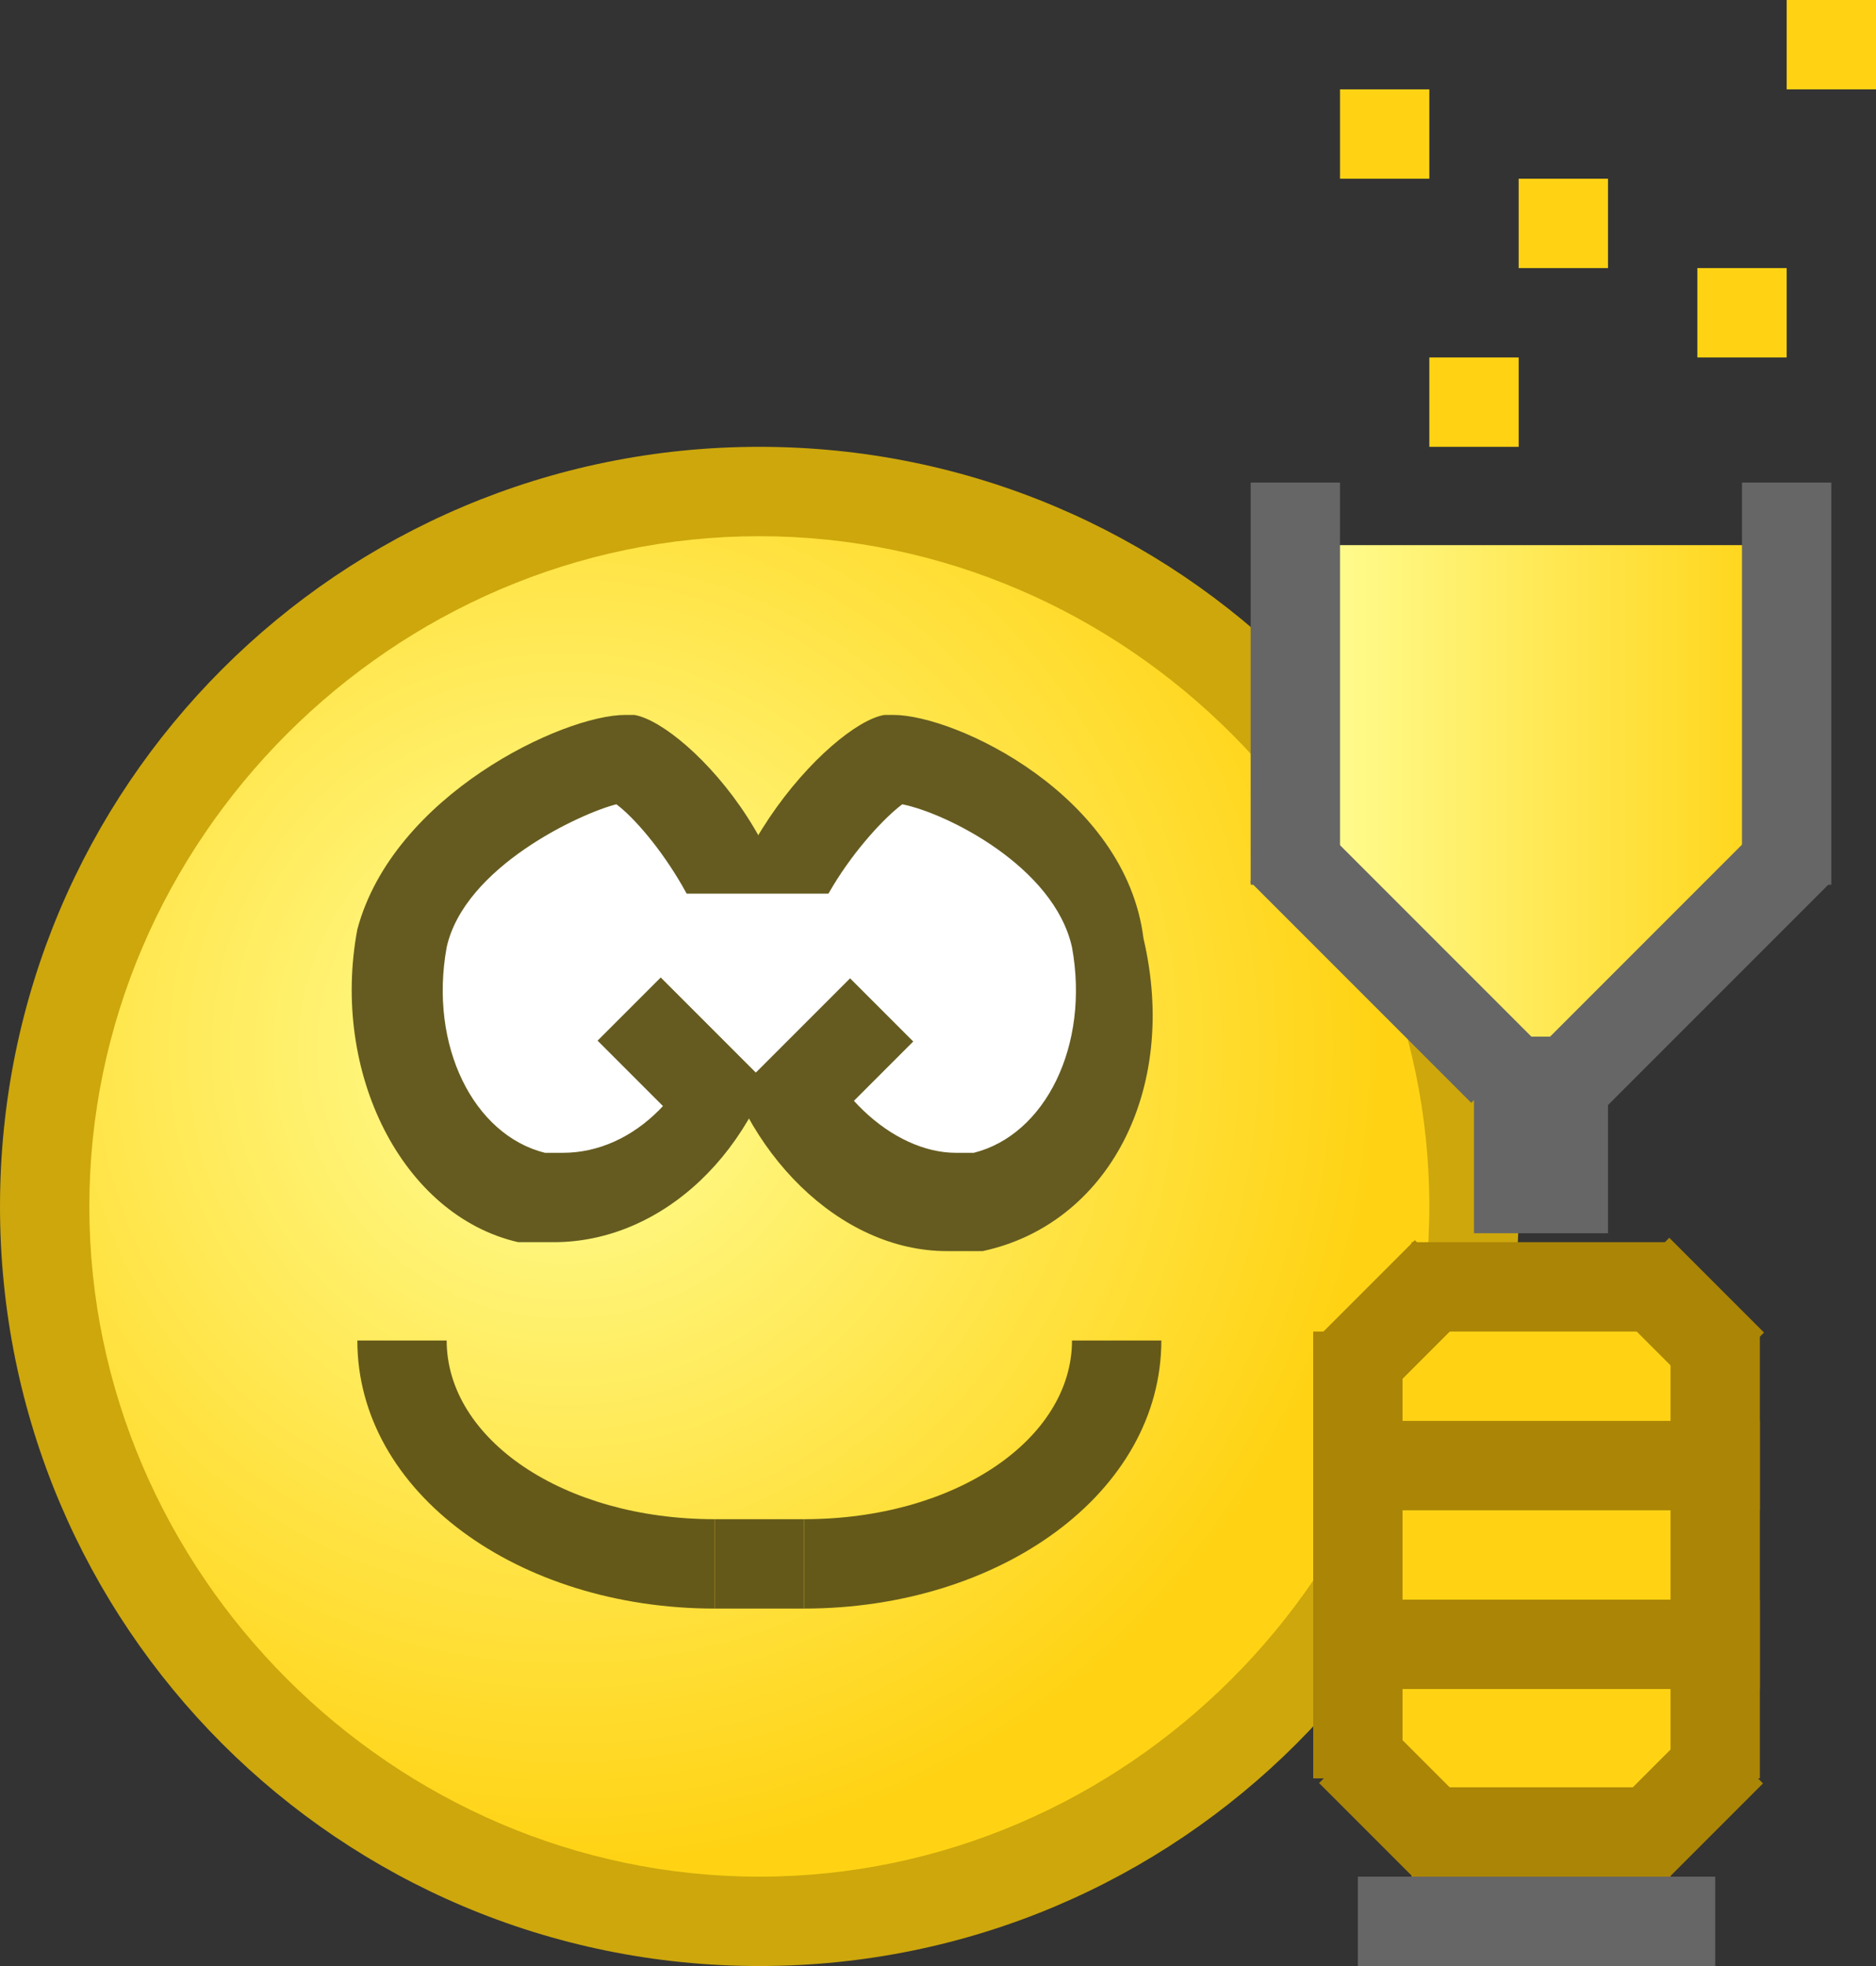 <?xml version="1.0" encoding="utf-8"?>
<!DOCTYPE svg PUBLIC "-//W3C//DTD SVG 1.1//EN" "http://www.w3.org/Graphics/SVG/1.1/DTD/svg11.dtd">
<svg version="1.1" xmlns="http://www.w3.org/2000/svg" xmlns:xlink="http://www.w3.org/1999/xlink" height="22" width="21" xml:space="preserve">
	
	<rect width="100%" height="100%" fill="#333333" stroke="none"/>
	
	<!-- Copyright 2011–2015 KittMedia Productions -->
	<!-- Licensed under GNU Lesser General Public License, version 2.1 (LGPL-2.1) -->
	
	<style type="text/css">
		.st0{fill:url(#SVGID_1_);}
		.st1{fill:#CDA70C;}
		.st2{fill:url(#SVGID_2_);}
		.st3{fill:#FFD314;}
		.st4{fill:#FFFFFF;}
		.st5{fill:#655B20;}
		.st6{fill:#AA8506;}
		.st7{fill:#666666;}
		.st8{fill:#655919;}
	</style>
	
	<radialGradient id="SVGID_1_" cx="6.333" cy="11.756" r="9.105" gradientUnits="userSpaceOnUse">
		<stop offset="0" style="stop-color:#FFFF98"/>
		<stop offset="1" style="stop-color:#FFD314"/>
	</radialGradient>
	
	<path class="st0" d="M8.5,21.5c-4.4,0-8-3.6-8-8s3.6-8,8-8s8,3.6,8,8S12.9,21.5,8.5,21.5z"/>
	<path class="st1" d="M8.5,6c4.1,0,7.5,3.4,7.5,7.5S12.6,21,8.5,21S1,17.6,1,13.5S4.4,6,8.5,6 M8.5,5C3.8,5,0,8.8,0,13.5C0,18.2,3.8,22,8.5,22s8.5-3.8,8.5-8.5C17,8.8,13.2,5,8.5,5L8.5,5z"/>
	
	<linearGradient id="SVGID_2_" gradientUnits="userSpaceOnUse" x1="14.5" y1="9.167" x2="19.952" y2="9.167">
		<stop offset="0" style="stop-color:#FFFF98"/>
		<stop offset="1" style="stop-color:#FFD314"/>
	</linearGradient>
	
	<polygon class="st2" points="14.5,6.1 20,6.1 20,9.6 17.3,12.2 14.5,9.5 "/>
	<rect x="15.5" y="14.8" class="st3" width="3.5" height="5.3"/>
	<path class="st4" d="M6.3,13.4c-0.1,0-0.2,0-0.3,0c-0.5-0.1-0.9-0.5-1.2-1c-0.3-0.5-0.4-1.2-0.2-1.9c0.3-1.2,1.9-2,2.5-2c0.3,0.1,1.7,1.5,1.4,2.9C8.2,12.6,7.3,13.4,6.3,13.4z"/>
	<path class="st5" d="M6.9,9c0.4,0.3,1.2,1.4,1.1,2.2c-0.2,1-0.9,1.7-1.7,1.7c-0.1,0-0.2,0-0.2,0c-0.8-0.2-1.3-1.2-1.1-2.3C5.2,9.7,6.5,9.1,6.9,9 M7,8c-0.7,0-2.6,0.9-3,2.4c-0.3,1.6,0.5,3.2,1.8,3.5c0.1,0,0.3,0,0.4,0c1.2,0,2.3-1,2.6-2.5C9.3,9.8,7.7,8.1,7.1,8C7.1,8,7.1,8,7,8L7,8z"/>
	<path class="st4" d="M10.7,13.4c-1,0-1.9-0.9-2.1-2.1C8.3,10,9.7,8.6,10,8.5c0.5,0,2.2,0.8,2.5,2c0.1,0.7,0.1,1.3-0.2,1.9c-0.3,0.5-0.7,0.9-1.2,1C10.9,13.4,10.8,13.4,10.7,13.4z"/>
	<path class="st5" d="M10.1,9c0.5,0.1,1.7,0.7,1.9,1.6c0.2,1.1-0.3,2.1-1.1,2.3c-0.1,0-0.2,0-0.2,0c-0.7,0-1.5-0.7-1.7-1.7C8.8,10.4,9.7,9.3,10.1,9 M10,8c0,0-0.1,0-0.1,0C9.3,8.1,7.7,9.8,8,11.5c0.3,1.4,1.4,2.5,2.6,2.5c0.1,0,0.3,0,0.4,0c1.4-0.3,2.2-1.8,1.8-3.5C12.6,8.9,10.7,8,10,8L10,8z"/>
	<rect x="7" y="10" class="st4" width="3" height="2"/>
	<rect x="8.6" y="11.3" transform="matrix(0.707 -0.707 0.707 0.707 -5.614 10.099)" class="st5" width="1.5" height="1"/>
	<rect x="6.9" y="11.3" transform="matrix(-0.707 -0.707 0.707 -0.707 4.639 25.573)" class="st5" width="1.5" height="1"/>
	<rect x="14.7" y="15.9" class="st6" width="5" height="1"/>
	<rect x="14.7" y="17.9" class="st6" width="5" height="1"/>
	<rect x="14.7" y="14.9" class="st6" width="1" height="5"/>
	<rect x="14.9" y="14.3" transform="matrix(0.707 -0.707 0.707 0.707 -5.867 15.362)" class="st6" width="1.5" height="1"/>
	<rect x="14.9" y="19.6" transform="matrix(0.707 0.707 -0.707 0.707 18.796 -5.146)" class="st6" width="1.5" height="1"/>
	<rect x="18.7" y="14.9" class="st6" width="1" height="5"/>
	<rect x="18.1" y="14.3" transform="matrix(-0.707 -0.707 0.707 -0.707 21.726 38.525)" class="st6" width="1.5" height="1"/>
	<rect x="18.1" y="19.6" transform="matrix(-0.707 0.707 -0.707 -0.707 46.389 21.017)" class="st6" width="1.5" height="1"/>
	<rect x="15.8" y="13.9" class="st6" width="2.9" height="1"/>
	<rect x="15.8" y="20" class="st6" width="2.9" height="1"/>
	<rect x="15.2" y="21" class="st7" width="4" height="1"/>
	<rect x="16.5" y="11.6" class="st7" width="1.5" height="2.2"/>
	<rect x="18.4" y="9" transform="matrix(0.707 0.707 -0.707 0.707 13.123 -10.189)" class="st7" width="1" height="3.5"/>
	<rect x="15.1" y="9" transform="matrix(-0.707 0.707 -0.707 -0.707 34.215 7.321)" class="st7" width="1" height="3.5"/>
	<rect x="14" y="5.4" class="st7" width="1" height="4.5"/>
	<rect x="19.5" y="5.4" class="st7" width="1" height="4.5"/>
	<rect x="16" y="4" class="st3" width="1" height="1"/>
	<rect x="17" y="2" class="st3" width="1" height="1"/>
	<rect x="15" y="1" class="st3" width="1" height="1"/>
	<rect x="19" y="3" class="st3" width="1" height="1"/>
	<rect x="20" class="st3" width="1" height="1"/>
	<path class="st8" d="M8,18c-2.2,0-4-1.3-4-3h1c0,1.1,1.3,2,3,2V18z"/>
	<path class="st8" d="M9,18c2.2,0,4-1.3,4-3h-1c0,1.1-1.3,2-3,2V18z"/>
	<rect x="8" y="17" class="st8" width="1" height="1"/>
</svg>